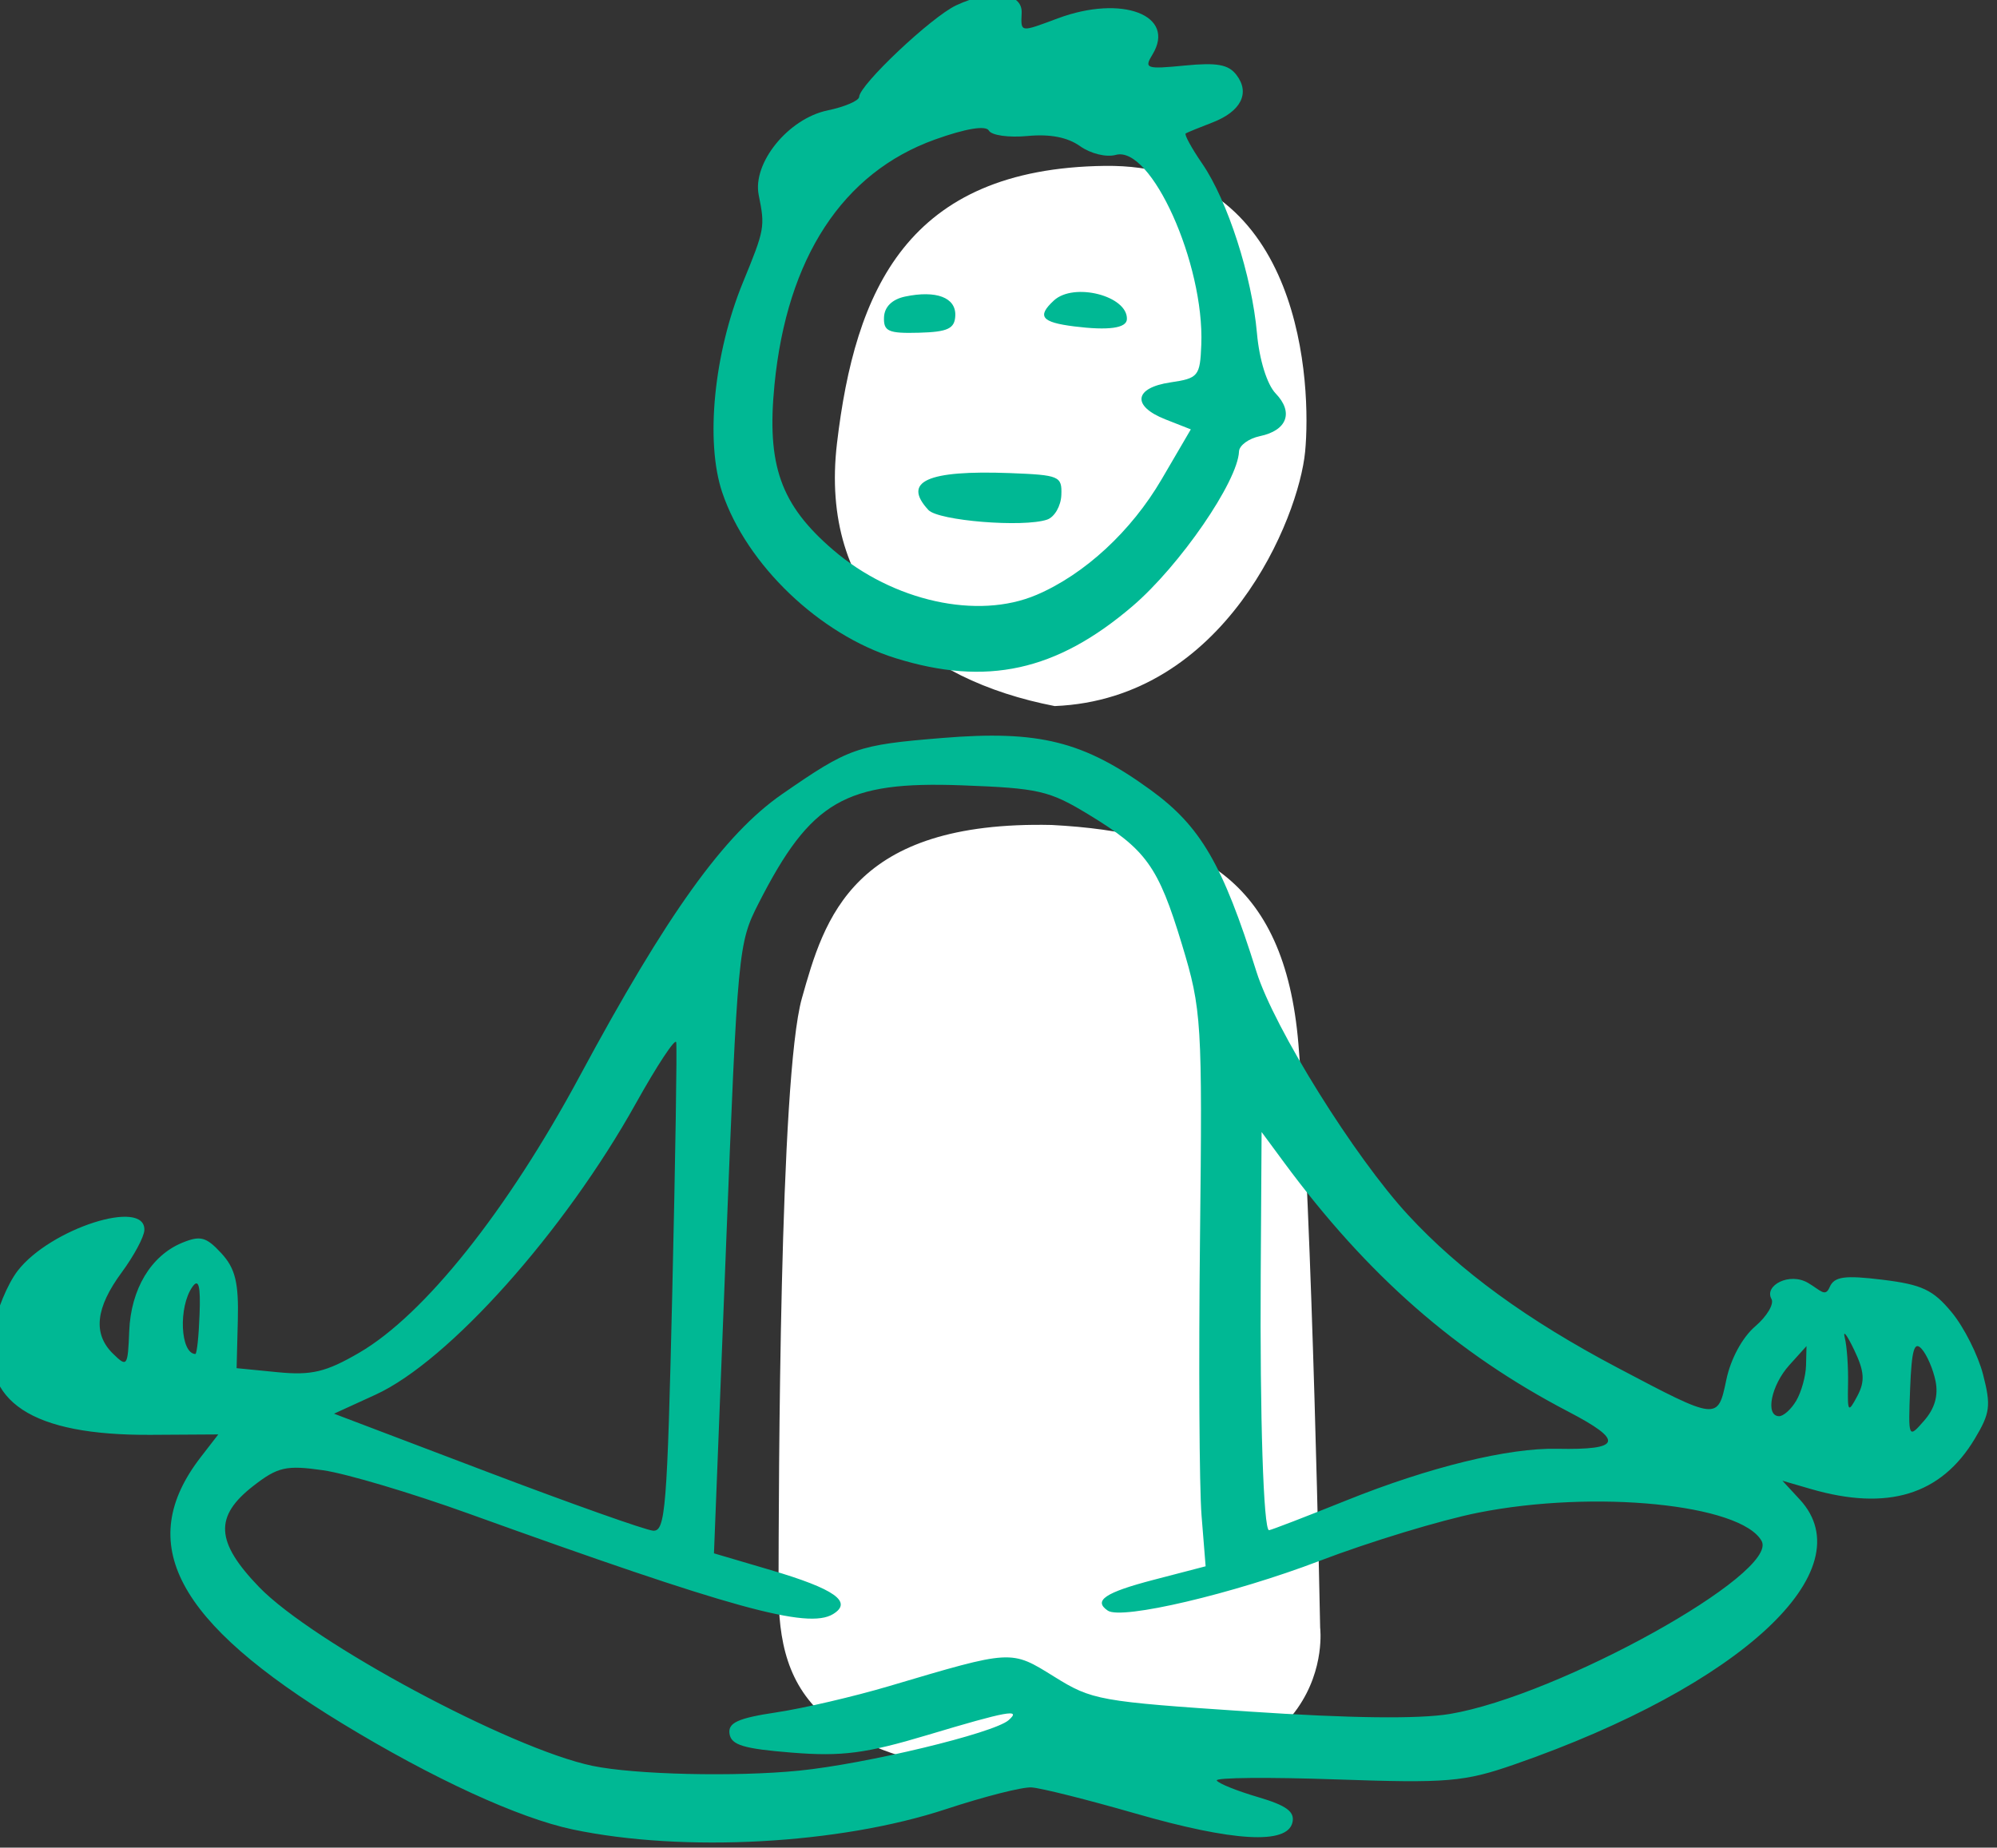<?xml version="1.0" ?><svg height="185.724mm" viewBox="0 0 200.691 185.724" width="200.691mm" xmlns="http://www.w3.org/2000/svg">
    <rect x="0" y="0" width="200.691" height="185.724" fill="#333333" stroke="none"/>
    <path d="m 20868.561,12770.871 c -1.14,0.02 -2.296,0.06 -3.469,0.117 -75.07,3.876 -92.863,50.994 -97.426,109.139 -4.564,58.146 34.662,88.418 86.4,96.355 64.559,-5.168 89.684,-74.895 91.12,-100.138 1.413,-24.848 -4.825,-106.621 -76.625,-105.473 z m -13.784,250.721 c -75.679,1.278 -84.817,38.778 -92.15,69.42 -7.33,30.641 -1.496,184.853 -0.06,224.078 1.436,39.226 15.641,68.529 115.887,68.529 100.246,0 89.94,-61.791 89.94,-61.791 0,0 -9.189,-157.934 -16.932,-220.926 -7.743,-62.991 -42.38,-78.572 -96.682,-79.31 z" fill="#FFFFFF" paint-order="markers stroke fill" transform="translate(65.234,2.399) rotate(2.25,78688.601,-136991.75) matrix(0.265,0,0,0.265,-43.974,-388.162)"/>
    <path d="m 5438.398,3165.343 c -5.466,-0.926 -14.265,-4.561 -23.546,-9.726 -17.153,-9.546 -21.651,-17.264 -15.278,-26.214 l 1.666,-2.34 -6.767,0.307 c -11.97,0.543 -17.254,-2.651 -16.275,-9.84 0.273,-2.006 1.288,-4.76 2.256,-6.119 3.108,-4.365 12.556,-7.807 12.556,-4.574 0,0.674 -0.947,2.619 -2.103,4.324 -2.495,3.676 -2.674,6.294 -0.561,8.207 1.474,1.334 1.542,1.23 1.542,-2.328 0,-4.234 1.891,-7.682 4.988,-9.093 1.785,-0.814 2.369,-0.68 3.952,0.903 1.461,1.461 1.871,2.883 1.923,6.671 l 0.067,4.815 4.141,0.244 c 3.406,0.2 4.845,-0.203 8.104,-2.274 6.395,-4.063 14.305,-14.829 21.069,-28.679 8.117,-16.62 13.541,-24.841 19.198,-29.099 6.564,-4.94 7.307,-5.234 15.873,-6.275 9.664,-1.175 14.175,-0.236 21.105,4.391 5.176,3.457 7.534,7.161 11.357,17.846 2.003,5.598 10.587,18.237 16.197,23.846 5.427,5.427 12.347,10.068 21.646,14.518 10.282,4.919 10.251,4.917 10.954,0.757 0.355,-2.104 1.436,-4.304 2.679,-5.457 1.146,-1.062 1.836,-2.332 1.534,-2.822 -0.815,-1.319 1.689,-2.789 3.607,-1.762 1.309,0.7 1.781,1.406 2.188,0.344 0.417,-1.087 1.441,-1.273 5.273,-0.955 4.001,0.332 5.126,0.809 7.093,3.011 1.286,1.439 2.81,4.193 3.387,6.119 0.929,3.102 0.862,3.845 -0.586,6.489 -3.161,5.771 -8.466,7.622 -16.28,5.677 l -2.866,-0.713 1.814,1.814 c 6.855,6.855 -5.176,18.946 -27.603,27.739 -4.981,1.953 -6.658,2.161 -17.828,2.208 -6.781,0.029 -12.182,0.289 -12.003,0.58 0.179,0.29 2.062,0.964 4.183,1.499 2.921,0.736 3.79,1.322 3.583,2.417 -0.429,2.264 -5.859,2.165 -15.824,-0.286 -4.859,-1.195 -9.591,-2.187 -10.517,-2.203 -0.926,-0.024 -4.758,1.119 -8.516,2.524 -10.548,3.942 -26.169,5.409 -37.38,3.509 z m 22.453,-6.795 c 6.691,-0.931 19.438,-4.534 20.877,-5.901 1.298,-1.234 -0.181,-0.904 -8.058,1.801 -6.141,2.108 -8.535,2.517 -13.552,2.314 -4.897,-0.198 -6.146,-0.523 -6.361,-1.65 -0.21,-1.1 0.786,-1.603 4.618,-2.333 2.687,-0.511 7.725,-1.895 11.196,-3.074 12.294,-4.178 12.081,-4.157 16.579,-1.601 3.89,2.211 4.588,2.308 19.599,2.725 10.28,0.285 17.168,0.098 20.287,-0.553 10.848,-2.263 32.545,-15.457 30.599,-18.607 -2.235,-3.617 -16.986,-4.5 -28.59,-1.711 -3.702,0.89 -10.78,3.349 -15.729,5.466 -8.519,3.643 -19.619,6.718 -21.053,5.831 -1.537,-0.95 -0.352,-1.816 4.493,-3.283 l 5.151,-1.56 -0.611,-5.094 c -0.336,-2.802 -0.898,-15.316 -1.248,-27.81 -0.611,-21.802 -0.731,-22.987 -2.968,-29.447 -2.699,-7.792 -3.963,-9.411 -9.934,-12.72 -4.01,-2.222 -5.074,-2.423 -12.788,-2.408 -11.747,0.024 -15.119,2.159 -19.956,12.65 -1.886,4.09 -1.918,4.683 -1.918,34.814 v 30.654 l 5.78,1.46 c 6.494,1.64 8.385,2.873 6.412,4.177 -2.471,1.635 -10.181,-0.172 -37.012,-8.669 -5.784,-1.832 -12.422,-3.528 -14.752,-3.769 -3.721,-0.385 -4.564,-0.162 -6.941,1.839 -3.833,3.225 -3.59,5.775 0.963,10.138 5.614,5.379 25.912,15.263 34.191,16.649 4.274,0.715 14.37,0.555 20.728,-0.329 z m -14.586,-47.677 c -0.212,-13.304 -0.478,-24.554 -0.59,-25.001 -0.112,-0.447 -1.829,2.393 -3.816,6.31 -6.69,13.192 -17.775,26.622 -24.984,30.271 l -4.095,2.072 15.565,5.224 c 8.561,2.873 16.182,5.243 16.936,5.268 1.245,0.041 1.335,-2.181 0.985,-24.144 z m 68.526,18.364 c 8.188,-3.671 16.035,-5.923 20.945,-6.013 6.47,-0.119 6.725,-1.06 1.018,-3.757 -11.533,-5.449 -20.745,-12.906 -29.583,-23.948 l -2.357,-2.945 0.474,14.303 c 0.476,14.36 1.287,25.661 1.843,25.661 0.165,0 3.611,-1.485 7.661,-3.301 z m 58.681,-14.314 c -0.29,-1.186 -0.976,-2.614 -1.524,-3.174 -0.77,-0.786 -0.996,0.134 -0.996,4.04 0,5.013 0.024,5.04 1.524,3.174 1.026,-1.268 1.352,-2.587 0.997,-4.04 z m -174.587,0.158 c 0,-2.891 -0.238,-3.647 -0.829,-2.734 -1.341,2.075 -0.953,6.731 0.561,6.731 0.155,0 0.275,-1.798 0.268,-3.996 z m 160.679,2.369 c 0.479,-0.895 0.858,-2.504 0.843,-3.576 l -0.029,-1.948 -1.655,1.986 c -1.732,2.079 -2.236,5.165 -0.843,5.165 0.447,0 1.204,-0.732 1.683,-1.627 z m 5.608,-5.34 c -0.788,-1.49 -1.229,-2.015 -0.981,-1.167 0.248,0.848 0.476,2.93 0.508,4.627 0.053,2.86 0.124,2.945 0.982,1.167 0.726,-1.507 0.617,-2.501 -0.508,-4.627 z m -99.008,-65.692 c -7.719,-2.082 -15.298,-8.787 -18.036,-15.956 -1.918,-5.023 -1.392,-13.946 1.25,-21.181 1.981,-5.426 2.013,-5.656 1.24,-8.832 -0.778,-3.195 2.672,-7.8 6.572,-8.772 1.72,-0.428 3.127,-1.1 3.127,-1.491 0,-1.224 6.949,-8.316 9.38,-9.573 3.48,-1.799 6.606,-1.57 6.606,0.485 0,2.013 -0.122,1.999 3.656,0.421 6.362,-2.658 11.905,-0.779 9.64,3.268 -0.802,1.433 -0.569,1.502 3.285,0.972 3.235,-0.445 4.388,-0.282 5.235,0.739 1.465,1.765 0.598,3.657 -2.233,4.874 -1.286,0.553 -2.47,1.092 -2.632,1.2 -0.162,0.107 0.642,1.45 1.787,2.985 2.676,3.586 5.426,11.095 6.156,16.811 0.336,2.63 1.211,5.1 2.113,5.966 1.9,1.824 1.302,3.671 -1.408,4.351 -1.123,0.282 -2.043,1.013 -2.043,1.624 0,3.009 -5.497,11.711 -10.074,15.949 -7.388,6.84 -14.359,8.658 -23.62,6.16 z m 13.918,-6.901 c 4.757,-2.257 9.269,-6.766 12.115,-12.104 l 2.737,-5.135 -2.586,-0.901 c -3.462,-1.207 -3.284,-3.053 0.359,-3.737 2.78,-0.522 2.945,-0.74 2.945,-3.905 0,-8.145 -5.829,-19.843 -9.334,-18.73 -0.951,0.302 -2.53,-0.024 -3.622,-0.734 -1.293,-0.847 -3.06,-1.118 -5.319,-0.815 -1.879,0.252 -3.615,0.079 -3.905,-0.393 -0.327,-0.528 -2.344,-0.112 -5.367,1.109 -9.139,3.69 -14.4,12.458 -15.155,25.258 -0.48,8.135 1.085,12.044 6.556,16.378 6.206,4.915 14.776,6.459 20.576,3.707 z m -11.184,-8.107 c -2.764,-2.764 -0.28,-4.009 8.035,-4.027 4.989,0 5.258,0.093 5.258,2.002 0,1.107 -0.599,2.243 -1.331,2.524 -2.35,0.902 -10.919,0.545 -11.962,-0.499 z m -5.216,-19.18 c 0,-1.047 0.747,-1.841 2.037,-2.164 3.1,-0.778 5.115,-0.105 5.115,1.71 0,1.318 -0.683,1.675 -3.576,1.868 -3.075,0.205 -3.576,0 -3.576,-1.414 z m 19.14,0.167 c -3.32,-0.285 -3.809,-0.861 -2.145,-2.525 1.931,-1.931 7.404,-0.754 7.404,1.593 0,0.906 -1.812,1.227 -5.258,0.932 z" fill="#00B894" transform="translate(65.234,2.399) rotate(2.25,78688.601,-136991.75)"/>
</svg>